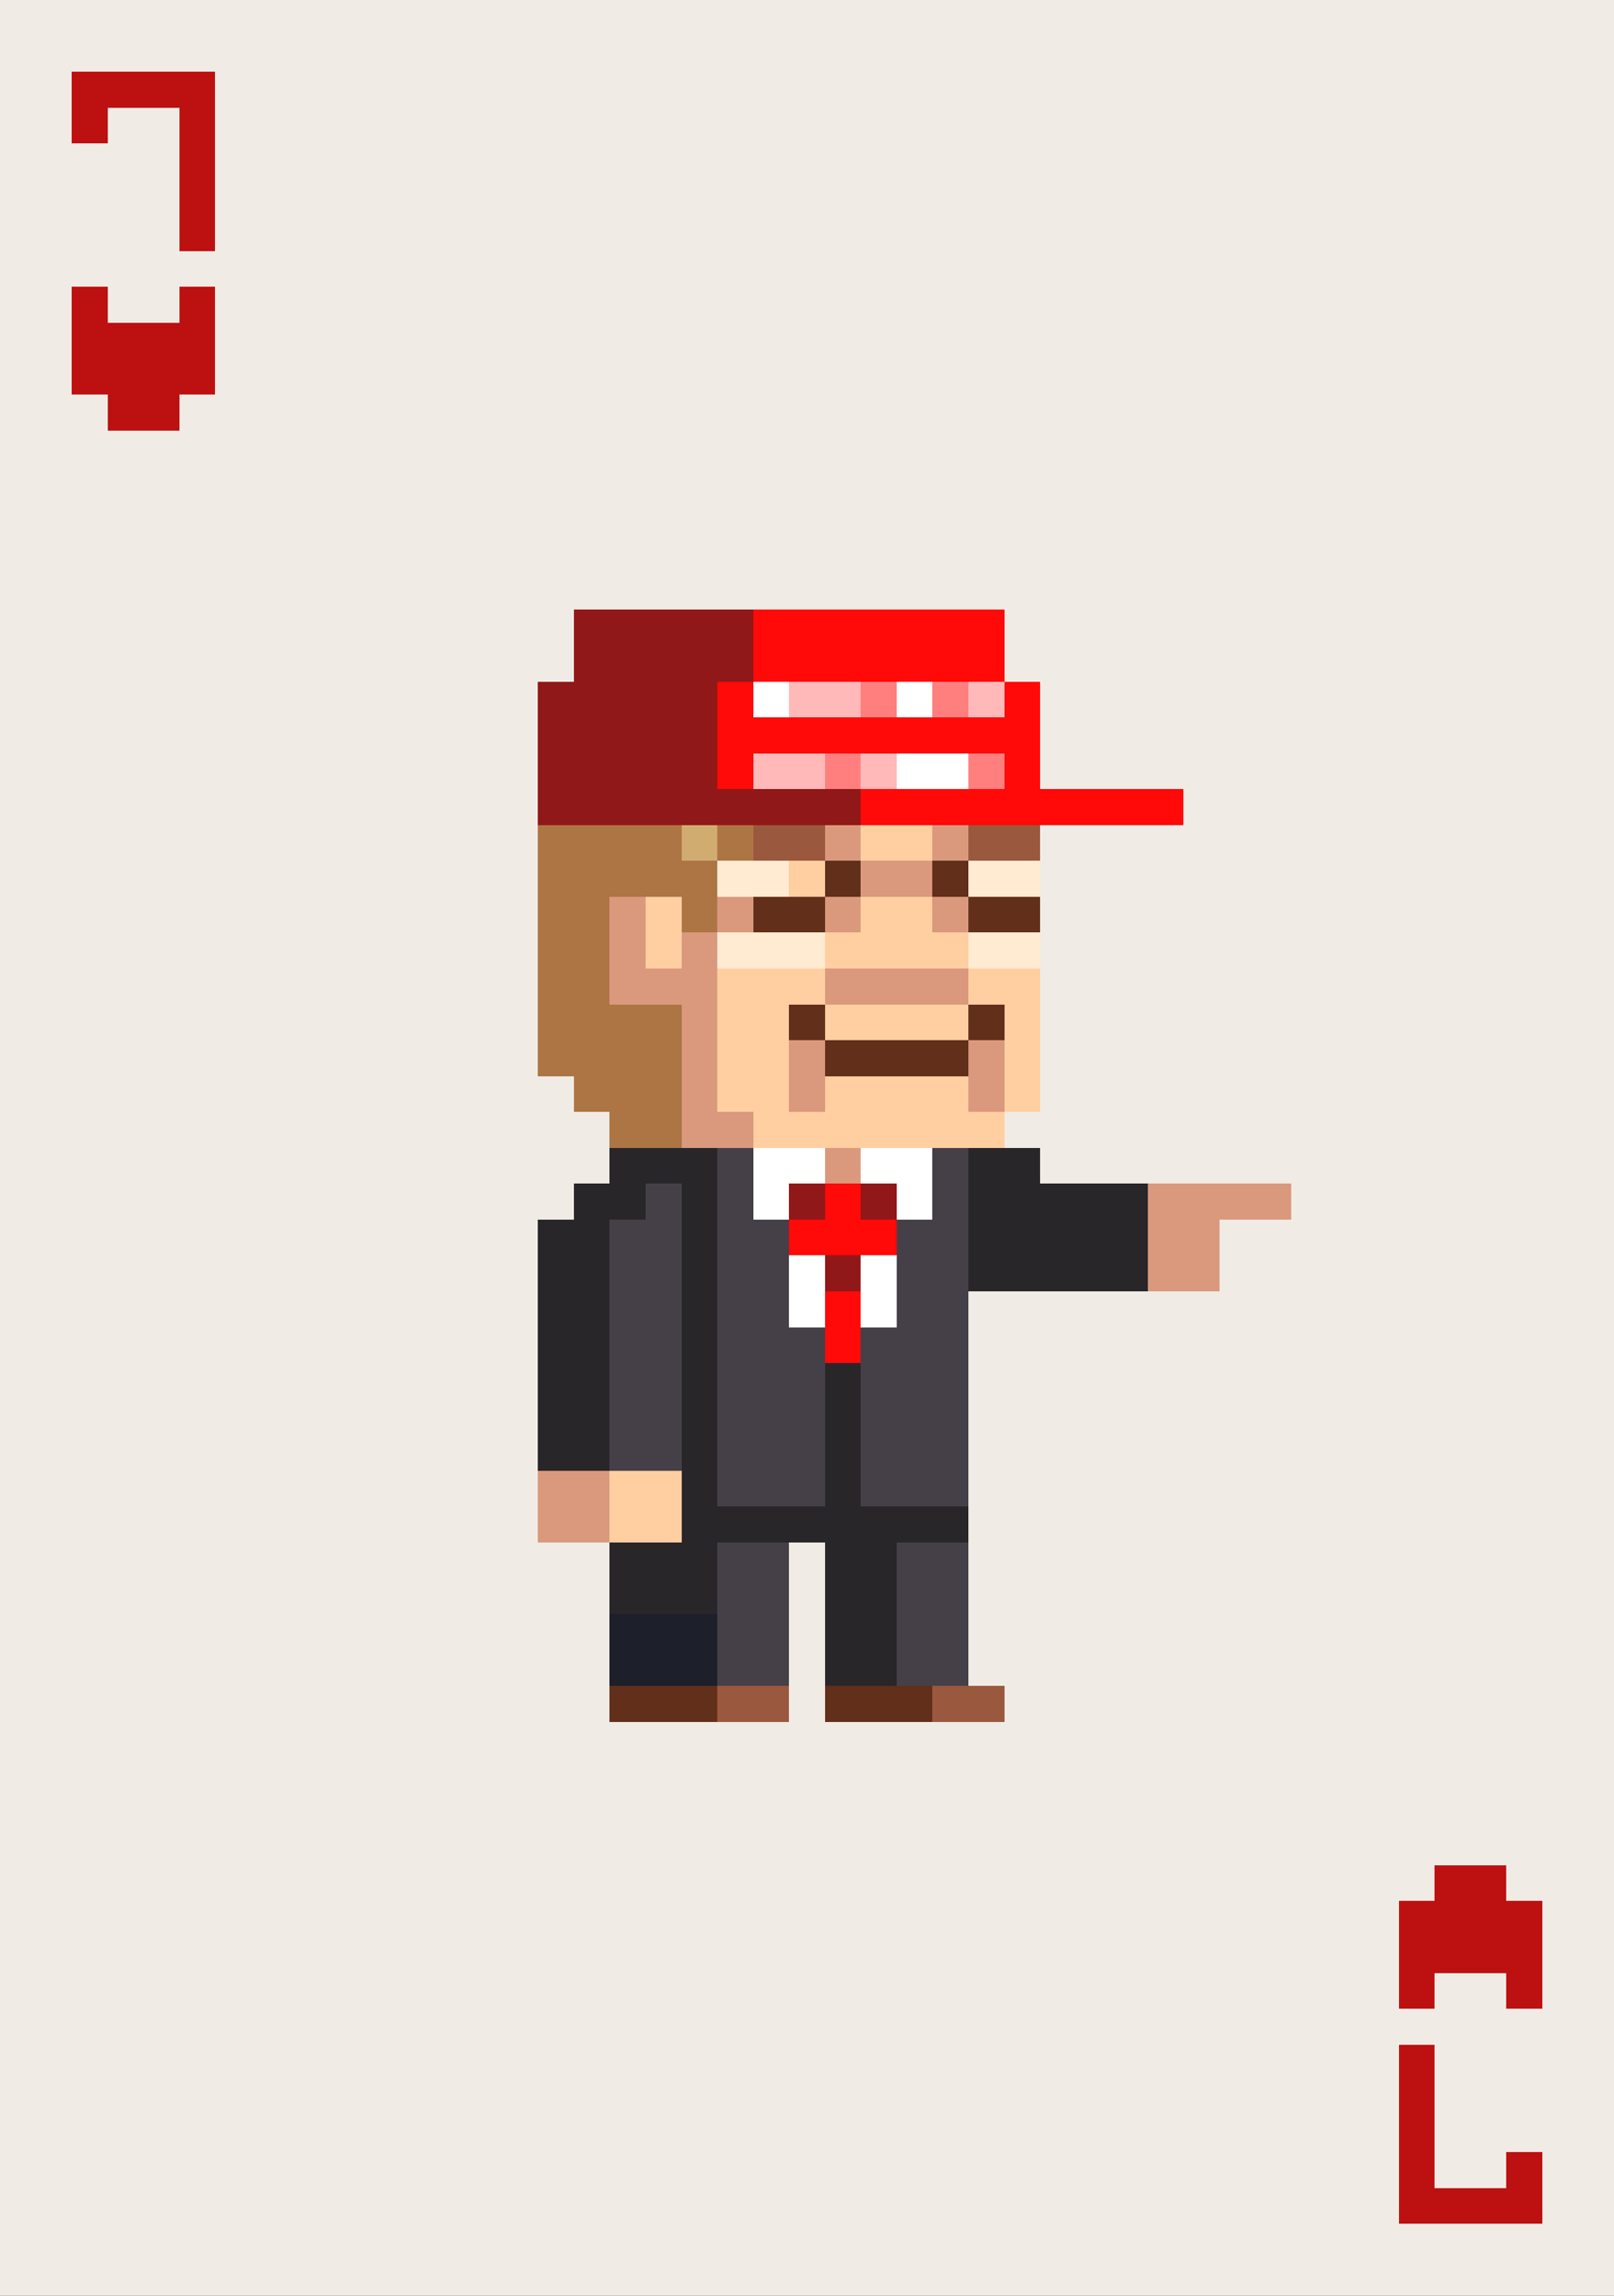 <svg xmlns="http://www.w3.org/2000/svg" viewBox="0 -0.5 45 64" shape-rendering="crispEdges">
<rect x="0" y="-0.5" width="45" height="64" fill="#333333" stroke="none"/>
<path stroke="#f1ebe5" d="M0 0h45M0 1h45M0 2h2M6 2h39M0 3h2M3 3h2M6 3h39M0 4h5M6 4h39M0 5h5M6 5h39M0 6h5M6 6h39M0 7h45M0 8h2M3 8h2M6 8h39M0 9h2M6 9h39M0 10h2M6 10h39M0 11h3M5 11h40M0 12h45M0 13h45M0 14h45M0 15h45M0 16h45M0 17h16M28 17h17M0 18h16M28 18h17M0 19h15M29 19h16M0 20h15M29 20h16M0 21h15M29 21h16M0 22h15M33 22h12M0 23h15M29 23h16M0 24h15M29 24h16M0 25h15M29 25h16M0 26h15M29 26h16M0 27h15M29 27h16M0 28h15M29 28h16M0 29h15M29 29h16M0 30h16M29 30h16M0 31h17M28 31h17M0 32h17M29 32h16M0 33h16M36 33h9M0 34h15M34 34h11M0 35h15M34 35h11M0 36h15M27 36h18M0 37h15M27 37h18M0 38h15M27 38h18M0 39h15M27 39h18M0 40h15M27 40h18M0 41h15M27 41h18M0 42h15M27 42h18M0 43h17M22 43h1M27 43h18M0 44h17M22 44h1M27 44h18M0 45h17M22 45h1M27 45h18M0 46h17M22 46h1M27 46h18M0 47h17M22 47h1M28 47h17M0 48h45M0 49h45M0 50h45M0 51h45M0 52h40M42 52h3M0 53h39M43 53h2M0 54h39M43 54h2M0 55h39M40 55h2M43 55h2M0 56h45M0 57h39M40 57h5M0 58h39M40 58h5M0 59h39M40 59h5M0 60h39M40 60h2M43 60h2M0 61h39M43 61h2M0 62h45M0 63h45" />
<path stroke="#bd1111" d="M2 2h4M2 3h1M5 3h1M5 4h1M5 5h1M5 6h1M2 8h1M5 8h1M2 9h4M2 10h4M3 11h2M40 52h2M39 53h4M39 54h4M39 55h1M42 55h1M39 57h1M39 58h1M39 59h1M39 60h1M42 60h1M39 61h4" />
<path stroke="#911818" d="M16 17h5M16 18h5M15 19h5M15 20h5M15 21h5M15 22h9M22 33h1M24 33h1M23 35h1" />
<path stroke="#ff0909" d="M21 17h7M21 18h7M20 19h1M28 19h1M20 20h9M20 21h1M28 21h1M24 22h9M23 33h1M22 34h3M23 36h1M23 37h1" />
<path stroke="#ffffff" d="M21 19h1M25 19h1M25 21h2M21 32h2M24 32h2M21 33h1M25 33h1M22 35h1M24 35h1M22 36h1M24 36h1" />
<path stroke="#ffb9b9" d="M22 19h2M27 19h1M21 21h2M24 21h1" />
<path stroke="#ff7f7f" d="M24 19h1M26 19h1M23 21h1M27 21h1" />
<path stroke="#ad7544" d="M15 23h4M20 23h1M15 24h5M15 25h2M19 25h1M15 26h2M15 27h2M15 28h4M15 29h4M16 30h3M17 31h2" />
<path stroke="#d0ac70" d="M19 23h1" />
<path stroke="#9a583e" d="M21 23h2M27 23h2M20 47h2M26 47h2" />
<path stroke="#da997d" d="M23 23h1M26 23h1M24 24h2M17 25h1M20 25h1M23 25h1M26 25h1M17 26h1M19 26h1M17 27h3M23 27h4M19 28h1M19 29h1M22 29h1M27 29h1M19 30h1M22 30h1M27 30h1M19 31h2M23 32h1M32 33h4M32 34h2M32 35h2M15 41h2M15 42h2" />
<path stroke="#ffcea1" d="M24 23h2M22 24h1M18 25h1M24 25h2M18 26h1M23 26h4M20 27h3M27 27h2M20 28h2M23 28h4M28 28h1M20 29h2M28 29h1M20 30h2M23 30h4M28 30h1M21 31h7M17 41h2M17 42h2" />
<path stroke="#ffebd2" d="M20 24h2M27 24h2M20 26h3M27 26h2" />
<path stroke="#622f1a" d="M23 24h1M26 24h1M21 25h2M27 25h2M22 28h1M27 28h1M23 29h4M17 47h3M23 47h3" />
<path stroke="#29262a" d="M17 32h3M27 32h2M16 33h2M19 33h1M27 33h5M15 34h2M19 34h1M27 34h5M15 35h2M19 35h1M27 35h5M15 36h2M19 36h1M15 37h2M19 37h1M15 38h2M19 38h1M23 38h1M15 39h2M19 39h1M23 39h1M15 40h2M19 40h1M23 40h1M19 41h1M23 41h1M19 42h8M17 43h3M23 43h2M17 44h3M23 44h2M23 45h2M23 46h2" />
<path stroke="#454048" d="M20 32h1M26 32h1M18 33h1M20 33h1M26 33h1M17 34h2M20 34h2M25 34h2M17 35h2M20 35h2M25 35h2M17 36h2M20 36h2M25 36h2M17 37h2M20 37h3M24 37h3M17 38h2M20 38h3M24 38h3M17 39h2M20 39h3M24 39h3M17 40h2M20 40h3M24 40h3M20 41h3M24 41h3M20 43h2M25 43h2M20 44h2M25 44h2M20 45h2M25 45h2M20 46h2M25 46h2" />
<path stroke="#1d1f2a" d="M17 45h3M17 46h3" />
</svg>